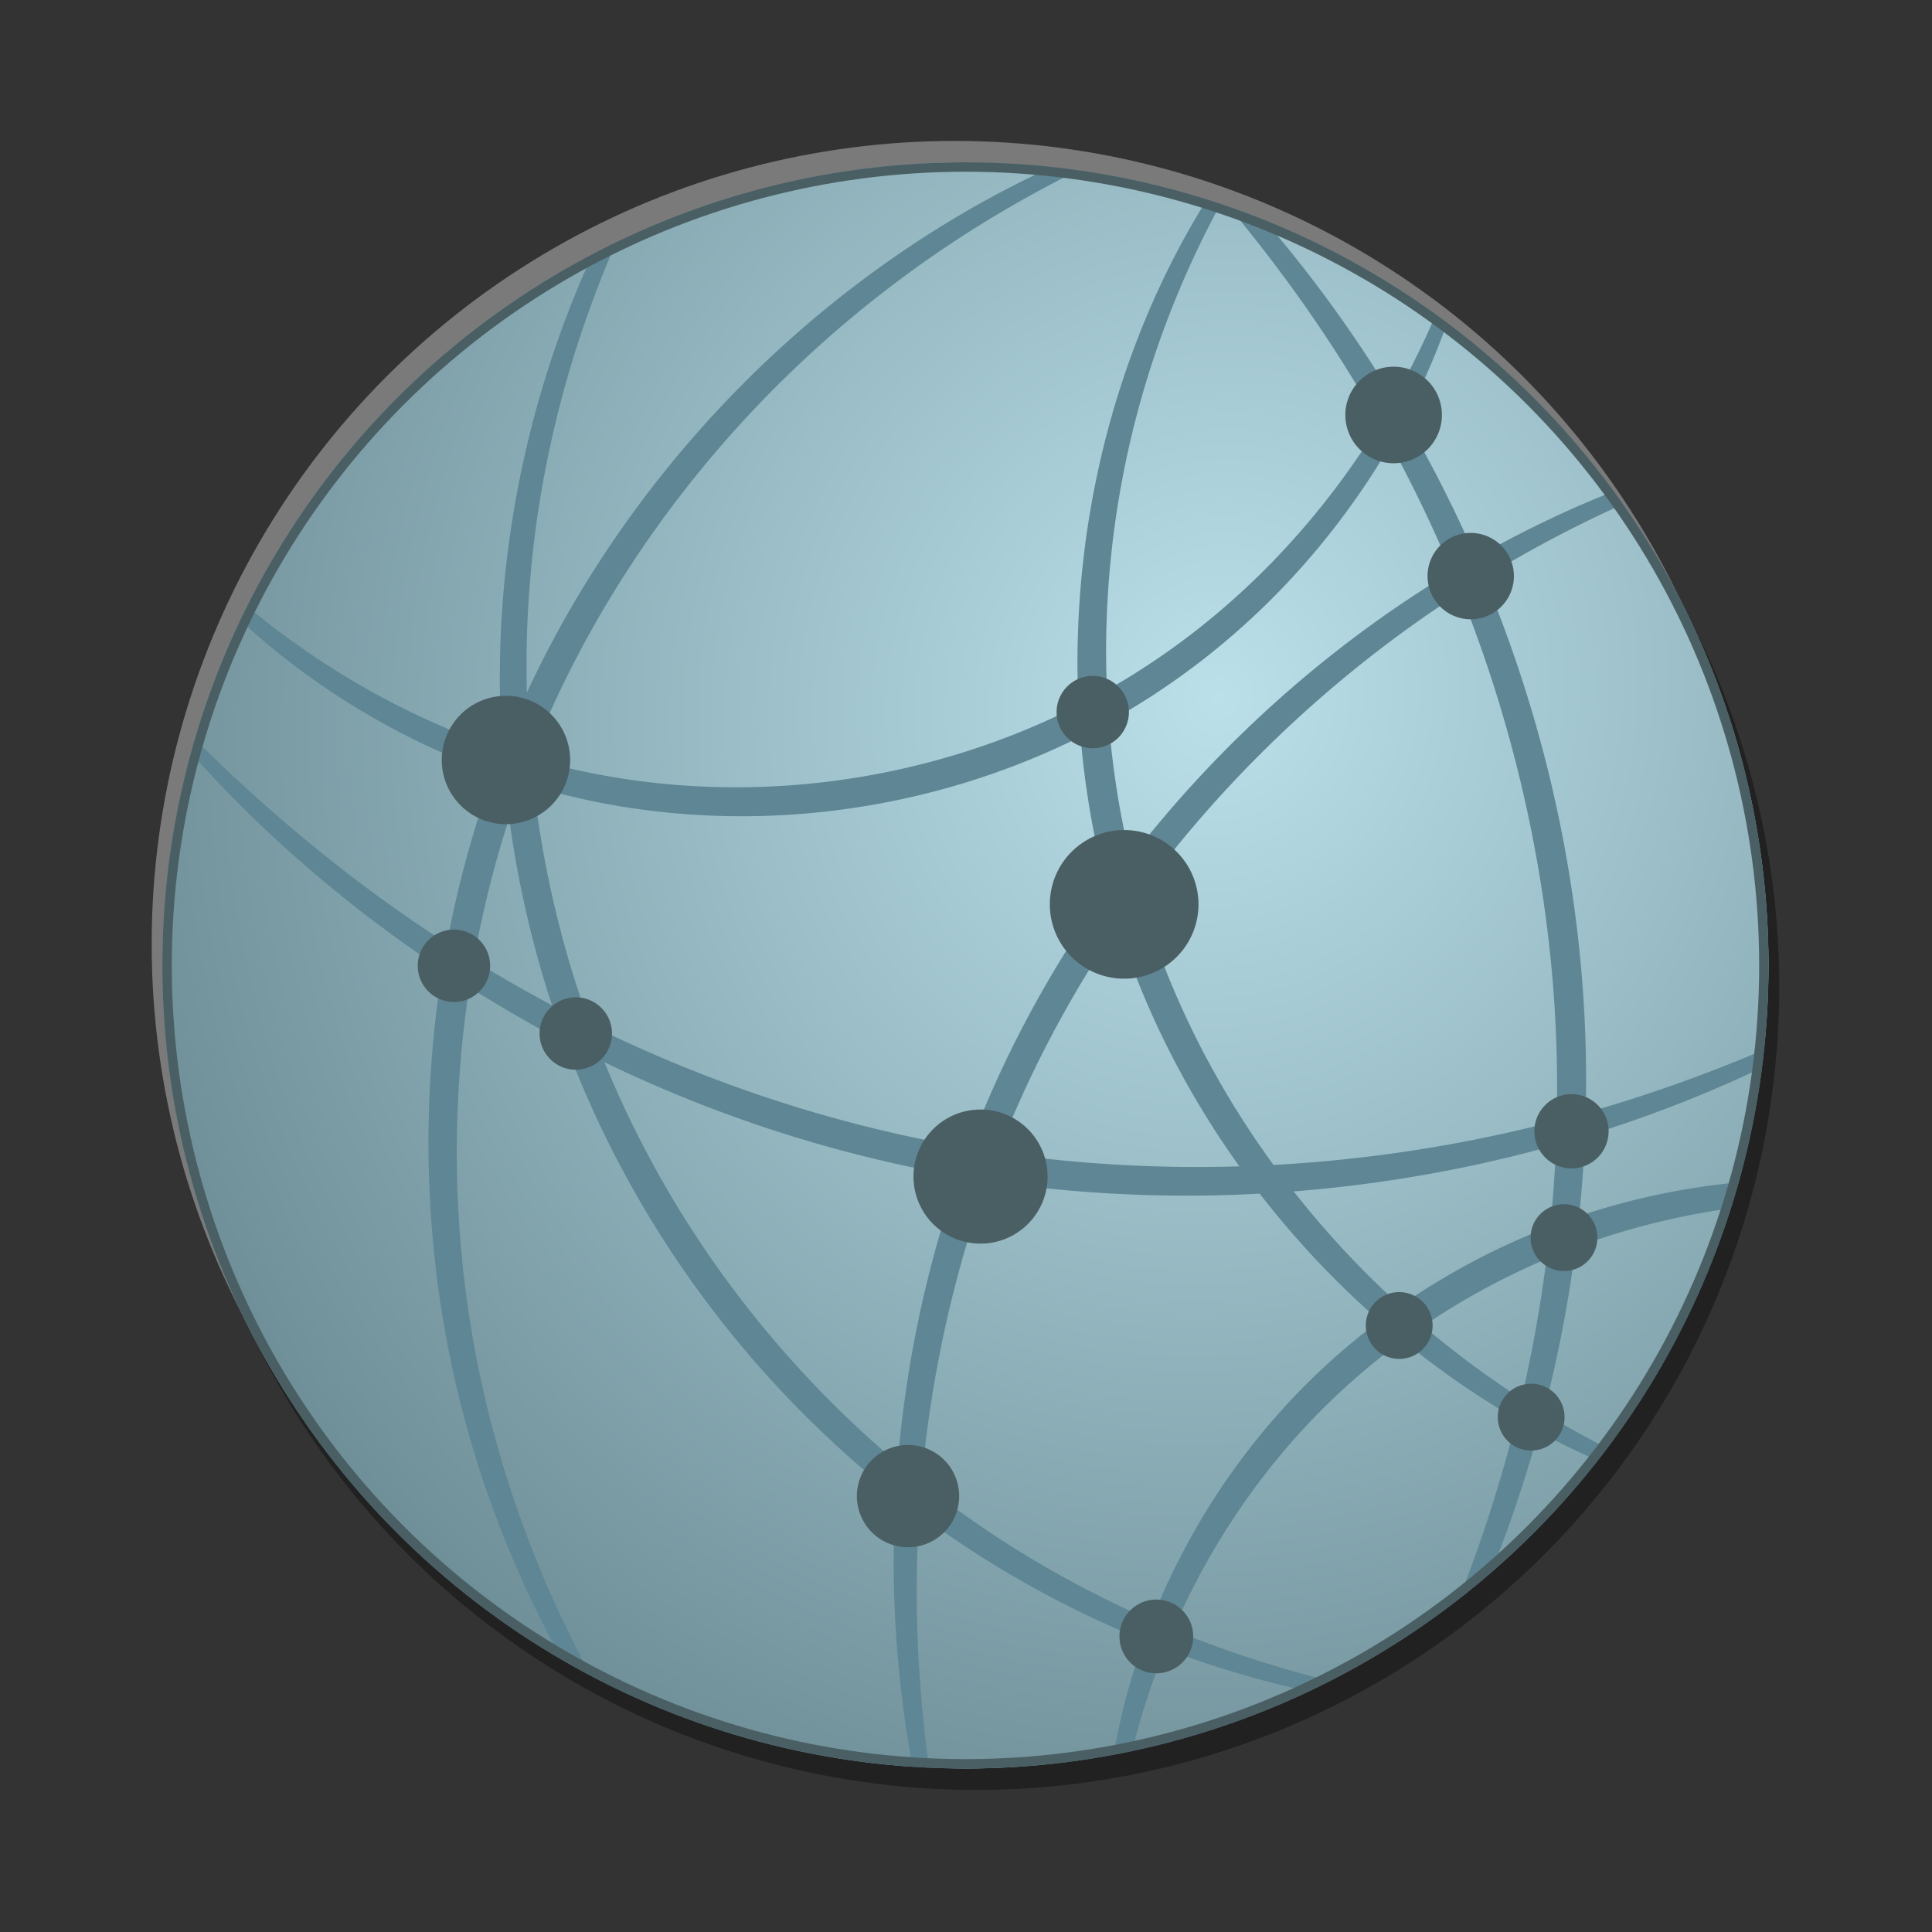 <?xml version="1.0" encoding="UTF-8" standalone="no"?>
<!-- Created with Inkscape (http://www.inkscape.org/) -->

<svg
   xmlns:osb="http://www.openswatchbook.org/uri/2009/osb"
   xmlns:dc="http://purl.org/dc/elements/1.1/"
   xmlns:cc="http://creativecommons.org/ns#"
   xmlns:rdf="http://www.w3.org/1999/02/22-rdf-syntax-ns#"
   xmlns:svg="http://www.w3.org/2000/svg"
   xmlns="http://www.w3.org/2000/svg"
   xmlns:xlink="http://www.w3.org/1999/xlink"
   xmlns:sodipodi="http://sodipodi.sourceforge.net/DTD/sodipodi-0.dtd"
   xmlns:inkscape="http://www.inkscape.org/namespaces/inkscape"
   width="24"
   height="24"
   viewBox="0 0 24 24"
   version="1.1"
   id="svg4942"
   inkscape:version="0.92.4 5da689c313, 2019-01-14"
   sodipodi:docname="network-workgroup-24x24.svg"
   inkscape:export-filename="C:\Users\Balasakthi\Desktop\Network.png"
   inkscape:export-xdpi="96"
   inkscape:export-ydpi="96">
  <rect x="0" y="0" width="24" height="24" fill="#333333" stroke="none"/>
  <defs
     id="defs4936">
    <linearGradient
       id="linearGradient6088"
       osb:paint="solid">
      <stop
         style="stop-color:#51b3e3;stop-opacity:1;"
         offset="0"
         id="stop6086" />
    </linearGradient>
    <linearGradient
       id="linearGradient6987"
       osb:paint="solid">
      <stop
         style="stop-color:#77d2fb;stop-opacity:1;"
         offset="0"
         id="stop6985" />
    </linearGradient>
    <radialGradient
       inkscape:collect="always"
       xlink:href="#linearGradient898"
       id="radialGradient908"
       cx="18.111"
       cy="272.196"
       fx="18.111"
       fy="272.196"
       r="16.408"
       gradientTransform="matrix(2.364,0.925,-0.98,2.505,255.358,-682.168)"
       gradientUnits="userSpaceOnUse" />
    <linearGradient
       inkscape:collect="always"
       id="linearGradient898">
      <stop
         style="stop-color:#bbe0ea;stop-opacity:1"
         offset="0"
         id="stop894" />
      <stop
         style="stop-color:#5a7982;stop-opacity:1"
         offset="1"
         id="stop896" />
    </linearGradient>
  </defs>
  <sodipodi:namedview
     id="base"
     pagecolor="#ffffff"
     bordercolor="#666666"
     borderopacity="1.0"
     inkscape:pageopacity="0.0"
     inkscape:pageshadow="2"
     inkscape:zoom="5.5"
     inkscape:cx="32"
     inkscape:cy="31.727273"
     inkscape:document-units="mm"
     inkscape:current-layer="svg4942"
     showgrid="false"
     units="px"
     width="128px"
     inkscape:window-width="872"
     inkscape:window-height="609"
     inkscape:window-x="396"
     inkscape:window-y="136"
     inkscape:window-maximized="0"
     showguides="false"
     inkscape:lockguides="true"
     inkscape:snap-global="false" />
  <g
     id="g1059"
     transform="matrix(0.423,0,0,0.423,1.841,1.738)">
    <g
       id="g1038"
       transform="translate(0.006,-0.187)">
      <circle
         style="opacity:0.5;fill:#020202;fill-opacity:0.699;stroke:none;stroke-width:0.085;stroke-miterlimit:4;stroke-dasharray:none;stroke-opacity:1"
         id="path838"
         cx="24.309"
         cy="25.06"
         r="23.584" />
      <circle
         style="opacity:0.5;fill:#ffffff;fill-opacity:0.699;stroke:none;stroke-width:0.085;stroke-miterlimit:4;stroke-dasharray:none;stroke-opacity:1"
         id="path838-6"
         cx="23.68"
         cy="23.801"
         r="23.584" />
    </g>
    <g
       id="g862"
       transform="translate(-0.007,0.149)">
      <circle
         r="23.585"
         cy="24.281"
         cx="24"
         id="path1055"
         style="opacity:1;fill:#5e8694;fill-opacity:1;stroke:none;stroke-width:0.349;stroke-linecap:round;stroke-linejoin:round;stroke-miterlimit:4;stroke-dasharray:none;stroke-opacity:1"
         transform="translate(0.005,-0.187)" />
      <path
         inkscape:connector-curvature="0"
         id="circle4881"
         d="M 24,0.696 A 23.585,23.585 0 0 0 13.723,3.093 c -1.088,2.511 -2.251,6.05 -2.542,10.35 -0.062,0.915 -0.083,1.859 -0.058,2.825 1.774,-3.817 4.196,-6.977 6.701,-9.416 3.132,-3.051 6.298,-4.906 8.66,-5.995 a 23.585,23.585 0 0 0 -2.484,-0.161 z m 3.307,0.24 c -0.126,0.063 -0.255,0.127 -0.388,0.195 -2.3,1.173 -5.456,3.107 -8.573,6.248 -2.736,2.758 -5.373,6.396 -7.112,10.816 3.9e-5,3.3e-4 1.54e-4,7.2e-4 1.89e-4,0.001 0.779,0.226 1.598,0.417 2.456,0.56 2.654,0.444 5.589,0.411 8.576,-0.277 1.815,-0.418 3.512,-1.047 5.056,-1.834 -0.101,-2.106 0.058,-4.116 0.386,-5.945 0.662,-3.695 1.979,-6.545 3.086,-8.417 0.093,-0.158 0.184,-0.306 0.274,-0.449 A 23.585,23.585 0 0 0 27.307,0.935 Z m 4.167,1.019 c -0.093,0.174 -0.187,0.351 -0.286,0.544 -0.975,1.904 -2.154,4.723 -2.723,8.328 -0.262,1.665 -0.388,3.476 -0.308,5.368 0.07,-0.04 0.14,-0.079 0.209,-0.119 3.759,-2.187 6.245,-5.175 7.792,-7.696 -0.914,-1.621 -1.872,-3.067 -2.807,-4.328 -0.546,-0.737 -1.074,-1.403 -1.574,-2.006 a 23.585,23.585 0 0 0 -0.303,-0.091 z m 1.367,0.514 c 0.325,0.379 0.658,0.78 0.997,1.21 0.915,1.159 1.85,2.486 2.748,3.974 0.085,-0.15 0.167,-0.298 0.245,-0.443 0.399,-0.744 0.717,-1.419 0.973,-2.012 a 23.585,23.585 0 0 0 -4.964,-2.73 z m -19.802,0.956 A 23.585,23.585 0 0 0 2.935,13.76 c 0.244,0.2 0.506,0.409 0.789,0.625 1.579,1.204 3.831,2.601 6.676,3.551 -0.107,-1.571 -0.091,-3.097 0.03,-4.549 0.343,-4.104 1.479,-7.493 2.609,-9.962 z m 25.099,2.01 c -0.21,0.596 -0.482,1.271 -0.836,2.013 -0.118,0.247 -0.247,0.503 -0.385,0.763 0.732,1.258 1.433,2.625 2.074,4.094 1.486,-0.846 2.857,-1.475 4.023,-1.936 A 23.585,23.585 0 0 0 38.137,5.434 Z m -1.648,3.544 c -1.504,2.583 -3.958,5.584 -7.701,7.816 -0.189,0.113 -0.382,0.222 -0.576,0.33 0.102,1.313 0.306,2.659 0.634,4.017 2.378,-3.085 5.088,-5.5 7.681,-7.291 0.596,-0.412 1.183,-0.788 1.755,-1.133 -0.557,-1.329 -1.163,-2.577 -1.794,-3.739 z m 6.807,1.763 c -1.165,0.527 -2.551,1.226 -4.057,2.149 1.13,2.709 2.045,5.752 2.557,9.103 0.193,1.264 0.319,2.516 0.383,3.751 0.05,0.978 0.06,1.934 0.037,2.867 2.079,-0.588 3.839,-1.258 5.231,-1.852 a 23.585,23.585 0 0 0 0.137,-2.479 23.585,23.585 0 0 0 -4.288,-13.539 z m -4.761,2.593 c -0.523,0.337 -1.057,0.7 -1.6,1.094 -2.644,1.917 -5.415,4.487 -7.811,7.764 0.057,0.197 0.115,0.393 0.178,0.59 0.017,0.053 0.033,0.105 0.05,0.158 0.884,2.732 2.198,5.144 3.696,7.2 2.483,-0.135 4.802,-0.483 6.899,-0.953 0.488,-0.109 0.96,-0.225 1.42,-0.345 0.023,-0.992 0.009,-2.01 -0.048,-3.052 -0.066,-1.206 -0.192,-2.429 -0.381,-3.665 -0.492,-3.22 -1.35,-6.157 -2.404,-8.79 z m -35.795,0.841 a 23.585,23.585 0 0 0 -1.358,3.47 c 0.953,0.953 2.259,2.174 3.937,3.512 1.022,0.815 2.175,1.655 3.454,2.48 0.188,-1.006 0.427,-2.02 0.724,-3.039 0.115,-0.393 0.236,-0.783 0.365,-1.168 0.089,-0.267 0.182,-0.531 0.278,-0.793 -2.915,-1.043 -5.18,-2.558 -6.727,-3.868 -0.241,-0.204 -0.464,-0.402 -0.672,-0.595 z m 24.643,3.386 c -1.512,0.754 -3.162,1.358 -4.922,1.763 -3.106,0.716 -6.158,0.728 -8.91,0.229 -0.778,-0.141 -1.522,-0.321 -2.232,-0.531 0.264,2.283 0.794,4.643 1.654,7 2.856,1.411 6.138,2.627 9.822,3.377 0.286,0.058 0.574,0.114 0.863,0.166 0.145,0.026 0.29,0.051 0.434,0.075 0.415,-1.094 0.897,-2.196 1.459,-3.299 0.124,-0.243 0.252,-0.486 0.383,-0.728 0.687,-1.268 1.438,-2.453 2.232,-3.559 -0.41,-1.519 -0.662,-3.026 -0.784,-4.493 z m -26.106,0.497 a 23.585,23.585 0 0 0 -0.863,6.222 23.585,23.585 0 0 0 11.718,20.345 c -1.276,-2.3 -2.599,-5.384 -3.33,-9.153 -0.647,-3.342 -0.799,-7.124 -0.163,-11.064 -1.389,-0.923 -2.626,-1.868 -3.704,-2.784 -1.576,-1.339 -2.779,-2.57 -3.658,-3.566 z m 9.325,1.903 c -0.094,0.291 -0.186,0.584 -0.272,0.88 -0.322,1.104 -0.576,2.204 -0.77,3.292 0.73,0.449 1.497,0.89 2.301,1.318 -0.607,-1.847 -1.017,-3.69 -1.259,-5.49 z m 17.876,3.148 c -0.627,0.92 -1.224,1.891 -1.779,2.917 -0.128,0.236 -0.252,0.472 -0.373,0.709 -0.519,1.016 -0.972,2.032 -1.367,3.041 2.458,0.36 4.834,0.473 7.087,0.405 -1.434,-2.003 -2.681,-4.335 -3.535,-6.969 -0.011,-0.034 -0.022,-0.068 -0.033,-0.103 z m -19.047,1.81 c -0.565,3.699 -0.441,7.251 0.121,10.414 0.727,4.091 2.15,7.402 3.43,9.778 a 23.585,23.585 0 0 0 9.468,2.699 c -0.172,-0.916 -0.326,-1.964 -0.429,-3.14 -0.128,-1.451 -0.17,-3.072 -0.075,-4.812 -3.267,-2.582 -6.354,-6.115 -8.535,-10.588 -0.046,-0.095 -0.092,-0.19 -0.138,-0.286 -0.385,-0.811 -0.727,-1.627 -1.03,-2.443 -0.993,-0.52 -1.93,-1.065 -2.812,-1.622 z m 3.969,2.204 c 0.204,0.497 0.422,0.994 0.657,1.488 0.044,0.093 0.089,0.185 0.133,0.278 2.021,4.149 4.828,7.488 7.821,10.008 0.217,-2.625 0.755,-5.489 1.781,-8.43 -0.096,-0.017 -0.192,-0.033 -0.288,-0.05 -0.296,-0.053 -0.59,-0.11 -0.883,-0.17 -3.433,-0.703 -6.514,-1.816 -9.223,-3.125 z m 33.967,0.173 c -1.382,0.659 -3.119,1.375 -5.173,2.004 -0.034,0.799 -0.091,1.58 -0.171,2.342 1.609,-0.539 3.185,-0.85 4.654,-0.987 a 23.585,23.585 0 0 0 0.689,-3.359 z m -6.02,2.252 c -0.401,0.113 -0.812,0.222 -1.236,0.327 -1.971,0.486 -4.145,0.859 -6.471,1.041 0.636,0.81 1.298,1.559 1.97,2.244 0.388,0.395 0.776,0.765 1.163,1.116 1.447,-1.003 2.932,-1.766 4.402,-2.33 0.08,-0.78 0.138,-1.58 0.172,-2.398 z m -16.699,1.058 c -1.119,3.099 -1.698,6.118 -1.939,8.861 0.509,0.403 1.021,0.784 1.535,1.141 1.792,1.244 3.567,2.187 5.222,2.911 0.903,-2.282 2.372,-4.812 4.685,-7.078 0.62,-0.607 1.291,-1.183 2.012,-1.722 -0.365,-0.319 -0.731,-0.656 -1.096,-1.013 -0.831,-0.814 -1.649,-1.723 -2.423,-2.723 -2.521,0.135 -5.206,0.042 -7.995,-0.377 z m 21.777,0.816 c -1.432,0.199 -2.957,0.561 -4.506,1.138 -0.221,1.729 -0.549,3.352 -0.94,4.856 0.64,0.389 1.241,0.721 1.786,1 0.004,0.001 0.006,0.003 0.01,0.006 a 23.585,23.585 0 0 0 3.65,-7 z m -5.359,1.478 c -1.21,0.511 -2.426,1.161 -3.618,1.969 0.994,0.844 1.969,1.551 2.881,2.14 0.3,-1.289 0.554,-2.662 0.737,-4.11 z m -4.222,2.392 c -0.753,0.55 -1.453,1.14 -2.097,1.761 -2.232,2.151 -3.695,4.557 -4.645,6.735 1.654,0.681 3.169,1.144 4.428,1.462 0.032,0.009 0.063,0.015 0.095,0.024 a 23.585,23.585 0 0 0 3.912,-2.499 c 0.006,-0.015 0.012,-0.03 0.018,-0.045 0.581,-1.487 1.153,-3.207 1.629,-5.123 -1.049,-0.609 -2.183,-1.37 -3.34,-2.315 z m 3.987,2.678 c -0.399,1.445 -0.853,2.773 -1.327,3.967 a 23.585,23.585 0 0 0 2.978,-3.154 c -0.509,-0.226 -1.063,-0.495 -1.651,-0.813 z m -18.19,2.42 c -0.095,1.519 -0.088,2.944 -0.017,4.236 0.066,1.193 0.177,2.264 0.304,3.2 a 23.585,23.585 0 0 0 1.073,0.038 23.585,23.585 0 0 0 4.353,-0.424 c 0.055,-0.317 0.122,-0.651 0.203,-1.003 0.165,-0.721 0.39,-1.508 0.689,-2.335 -1.714,-0.695 -3.557,-1.625 -5.423,-2.876 -0.395,-0.265 -0.789,-0.544 -1.182,-0.837 z m 7.227,3.957 c -0.318,0.788 -0.57,1.539 -0.767,2.23 -0.075,0.263 -0.141,0.514 -0.203,0.758 a 23.585,23.585 0 0 0 5.102,-1.751 c -1.203,-0.265 -2.607,-0.658 -4.132,-1.237 z"
         style="opacity:1;fill:url(#radialGradient908);fill-opacity:1;stroke:none;stroke-width:0.36;stroke-linecap:round;stroke-linejoin:round;stroke-miterlimit:4;stroke-dasharray:none;stroke-opacity:1"
         transform="translate(0.005,-0.187)" />
      <circle
         r="23.447"
         cy="24.281"
         cx="24.003"
         id="path839"
         style="opacity:1;fill:none;fill-opacity:1;fill-rule:nonzero;stroke:#4a5f64;stroke-width:0.277;stroke-linecap:square;stroke-miterlimit:4;stroke-dasharray:none;stroke-opacity:1;paint-order:normal"
         transform="translate(0.005,-0.187)" />
      <g
         transform="translate(-0.005,0.671)"
         id="g852">
        <path
           inkscape:connector-curvature="0"
           id="path4807"
           d="m 12.403,17.39 a 1.885,1.885 0 0 1 -1.885,1.885 1.885,1.885 0 0 1 -1.885,-1.885 1.885,1.885 0 0 1 1.885,-1.885 1.885,1.885 0 0 1 1.885,1.885 z"
           style="opacity:1;fill:#4a5f64;fill-opacity:1;stroke:none;stroke-width:0.637;stroke-linecap:round;stroke-linejoin:round;stroke-miterlimit:4;stroke-dasharray:none;stroke-dashoffset:0;stroke-opacity:1" />
        <path
           inkscape:connector-curvature="0"
           id="path4809"
           d="m 13.632,25.423 a 1.063,1.063 0 0 1 -1.063,1.063 1.063,1.063 0 0 1 -1.063,-1.063 1.063,1.063 0 0 1 1.063,-1.063 1.063,1.063 0 0 1 1.063,1.063 z"
           style="opacity:1;fill:#4a5f64;fill-opacity:1;stroke:none;stroke-width:0.735;stroke-linecap:round;stroke-linejoin:round;stroke-miterlimit:4;stroke-dasharray:none;stroke-dashoffset:0;stroke-opacity:1" />
        <path
           inkscape:connector-curvature="0"
           id="circle4811"
           d="m 10.054,23.434 a 1.063,1.063 0 0 1 -1.063,1.063 1.063,1.063 0 0 1 -1.063,-1.063 1.063,1.063 0 0 1 1.063,-1.063 1.063,1.063 0 0 1 1.063,1.063 z"
           style="opacity:1;fill:#4a5f64;fill-opacity:1;stroke:none;stroke-width:0.735;stroke-linecap:round;stroke-linejoin:round;stroke-miterlimit:4;stroke-dasharray:none;stroke-dashoffset:0;stroke-opacity:1" />
        <path
           inkscape:connector-curvature="0"
           id="path4813"
           d="m 23.828,39.008 a 1.502,1.502 0 0 1 -1.502,1.502 1.502,1.502 0 0 1 -1.502,-1.502 1.502,1.502 0 0 1 1.502,-1.502 1.502,1.502 0 0 1 1.502,1.502 z"
           style="opacity:1;fill:#4a5f64;fill-opacity:1;stroke:none;stroke-width:0.57;stroke-linecap:round;stroke-linejoin:round;stroke-miterlimit:4;stroke-dasharray:none;stroke-dashoffset:0;stroke-opacity:1" />
        <path
           inkscape:connector-curvature="0"
           id="path4815"
           d="m 26.424,29.624 a 1.969,1.969 0 0 1 -1.969,1.969 1.969,1.969 0 0 1 -1.969,-1.969 1.969,1.969 0 0 1 1.969,-1.969 1.969,1.969 0 0 1 1.969,1.969 z"
           style="opacity:1;fill:#4a5f64;fill-opacity:1;stroke:none;stroke-width:0.57;stroke-linecap:round;stroke-linejoin:round;stroke-miterlimit:4;stroke-dasharray:none;stroke-dashoffset:0;stroke-opacity:1" />
        <path
           inkscape:connector-curvature="0"
           id="path4817"
           d="m 30.856,21.63 a 2.183,2.183 0 0 1 -2.183,2.183 2.183,2.183 0 0 1 -2.183,-2.183 2.183,2.183 0 0 1 2.183,-2.183 2.183,2.183 0 0 1 2.183,2.183 z"
           style="opacity:1;fill:#4a5f64;fill-opacity:1;stroke:none;stroke-width:0.686;stroke-linecap:round;stroke-linejoin:round;stroke-miterlimit:4;stroke-dasharray:none;stroke-dashoffset:0;stroke-opacity:1" />
        <path
           inkscape:connector-curvature="0"
           id="path4819"
           d="m 28.813,15.983 a 1.062,1.062 0 0 1 -1.062,1.062 1.062,1.062 0 0 1 -1.062,-1.062 1.062,1.062 0 0 1 1.062,-1.062 1.062,1.062 0 0 1 1.062,1.062 z"
           style="opacity:1;fill:#4a5f64;fill-opacity:1;stroke:none;stroke-width:0.779;stroke-linecap:round;stroke-linejoin:round;stroke-miterlimit:4;stroke-dasharray:none;stroke-dashoffset:0;stroke-opacity:1" />
        <path
           inkscape:connector-curvature="0"
           id="path4821"
           d="m 38.005,7.258 a 1.418,1.418 0 0 1 -1.418,1.418 1.418,1.418 0 0 1 -1.418,-1.418 1.418,1.418 0 0 1 1.418,-1.418 1.418,1.418 0 0 1 1.418,1.418 z"
           style="opacity:1;fill:#4a5f64;fill-opacity:1;stroke:none;stroke-width:0.78;stroke-linecap:round;stroke-linejoin:round;stroke-miterlimit:4;stroke-dasharray:none;stroke-dashoffset:0;stroke-opacity:1" />
        <path
           inkscape:connector-curvature="0"
           id="path4823"
           d="m 40.119,11.99 a 1.268,1.268 0 0 1 -1.268,1.268 1.268,1.268 0 0 1 -1.268,-1.268 1.268,1.268 0 0 1 1.268,-1.268 1.268,1.268 0 0 1 1.268,1.268 z"
           style="opacity:1;fill:#4a5f64;fill-opacity:1;stroke:none;stroke-width:0.598;stroke-linecap:round;stroke-linejoin:round;stroke-miterlimit:4;stroke-dasharray:none;stroke-dashoffset:0;stroke-opacity:1" />
        <path
           inkscape:connector-curvature="0"
           id="path4825"
           d="m 30.701,43.129 a 1.083,1.083 0 0 1 -1.083,1.083 1.083,1.083 0 0 1 -1.083,-1.083 1.083,1.083 0 0 1 1.083,-1.083 1.083,1.083 0 0 1 1.083,1.083 z"
           style="opacity:1;fill:#4a5f64;fill-opacity:1;stroke:none;stroke-width:0.749;stroke-linecap:round;stroke-linejoin:round;stroke-miterlimit:4;stroke-dasharray:none;stroke-dashoffset:0;stroke-opacity:1" />
        <path
           inkscape:connector-curvature="0"
           id="circle4827"
           d="m 37.732,33.998 a 0.981,0.981 0 0 1 -0.981,0.981 0.981,0.981 0 0 1 -0.981,-0.981 0.981,0.981 0 0 1 0.981,-0.981 0.981,0.981 0 0 1 0.981,0.981 z"
           style="opacity:1;fill:#4a5f64;fill-opacity:1;stroke:none;stroke-width:0.679;stroke-linecap:round;stroke-linejoin:round;stroke-miterlimit:4;stroke-dasharray:none;stroke-dashoffset:0;stroke-opacity:1" />
        <path
           inkscape:connector-curvature="0"
           id="circle4829"
           d="m 42.571,31.417 a 0.981,0.981 0 0 1 -0.981,0.981 0.981,0.981 0 0 1 -0.981,-0.981 0.981,0.981 0 0 1 0.981,-0.981 0.981,0.981 0 0 1 0.981,0.981 z"
           style="opacity:1;fill:#4a5f64;fill-opacity:1;stroke:none;stroke-width:0.679;stroke-linecap:round;stroke-linejoin:round;stroke-miterlimit:4;stroke-dasharray:none;stroke-dashoffset:0;stroke-opacity:1" />
        <path
           inkscape:connector-curvature="0"
           id="circle4831"
           d="m 41.607,36.689 a 0.981,0.981 0 0 1 -0.981,0.981 0.981,0.981 0 0 1 -0.981,-0.981 0.981,0.981 0 0 1 0.981,-0.981 0.981,0.981 0 0 1 0.981,0.981 z"
           style="opacity:1;fill:#4a5f64;fill-opacity:1;stroke:none;stroke-width:0.679;stroke-linecap:round;stroke-linejoin:round;stroke-miterlimit:4;stroke-dasharray:none;stroke-dashoffset:0;stroke-opacity:1" />
        <path
           inkscape:connector-curvature="0"
           id="circle4833"
           d="m 42.9,28.294 a 1.09,1.09 0 0 1 -1.09,1.09 1.09,1.09 0 0 1 -1.09,-1.09 1.09,1.09 0 0 1 1.09,-1.09 1.09,1.09 0 0 1 1.09,1.09 z"
           style="opacity:1;fill:#4a5f64;fill-opacity:1;stroke:none;stroke-width:0.343;stroke-linecap:round;stroke-linejoin:round;stroke-miterlimit:4;stroke-dasharray:none;stroke-dashoffset:0;stroke-opacity:1" />
      </g>
    </g>
  </g>
</svg>
